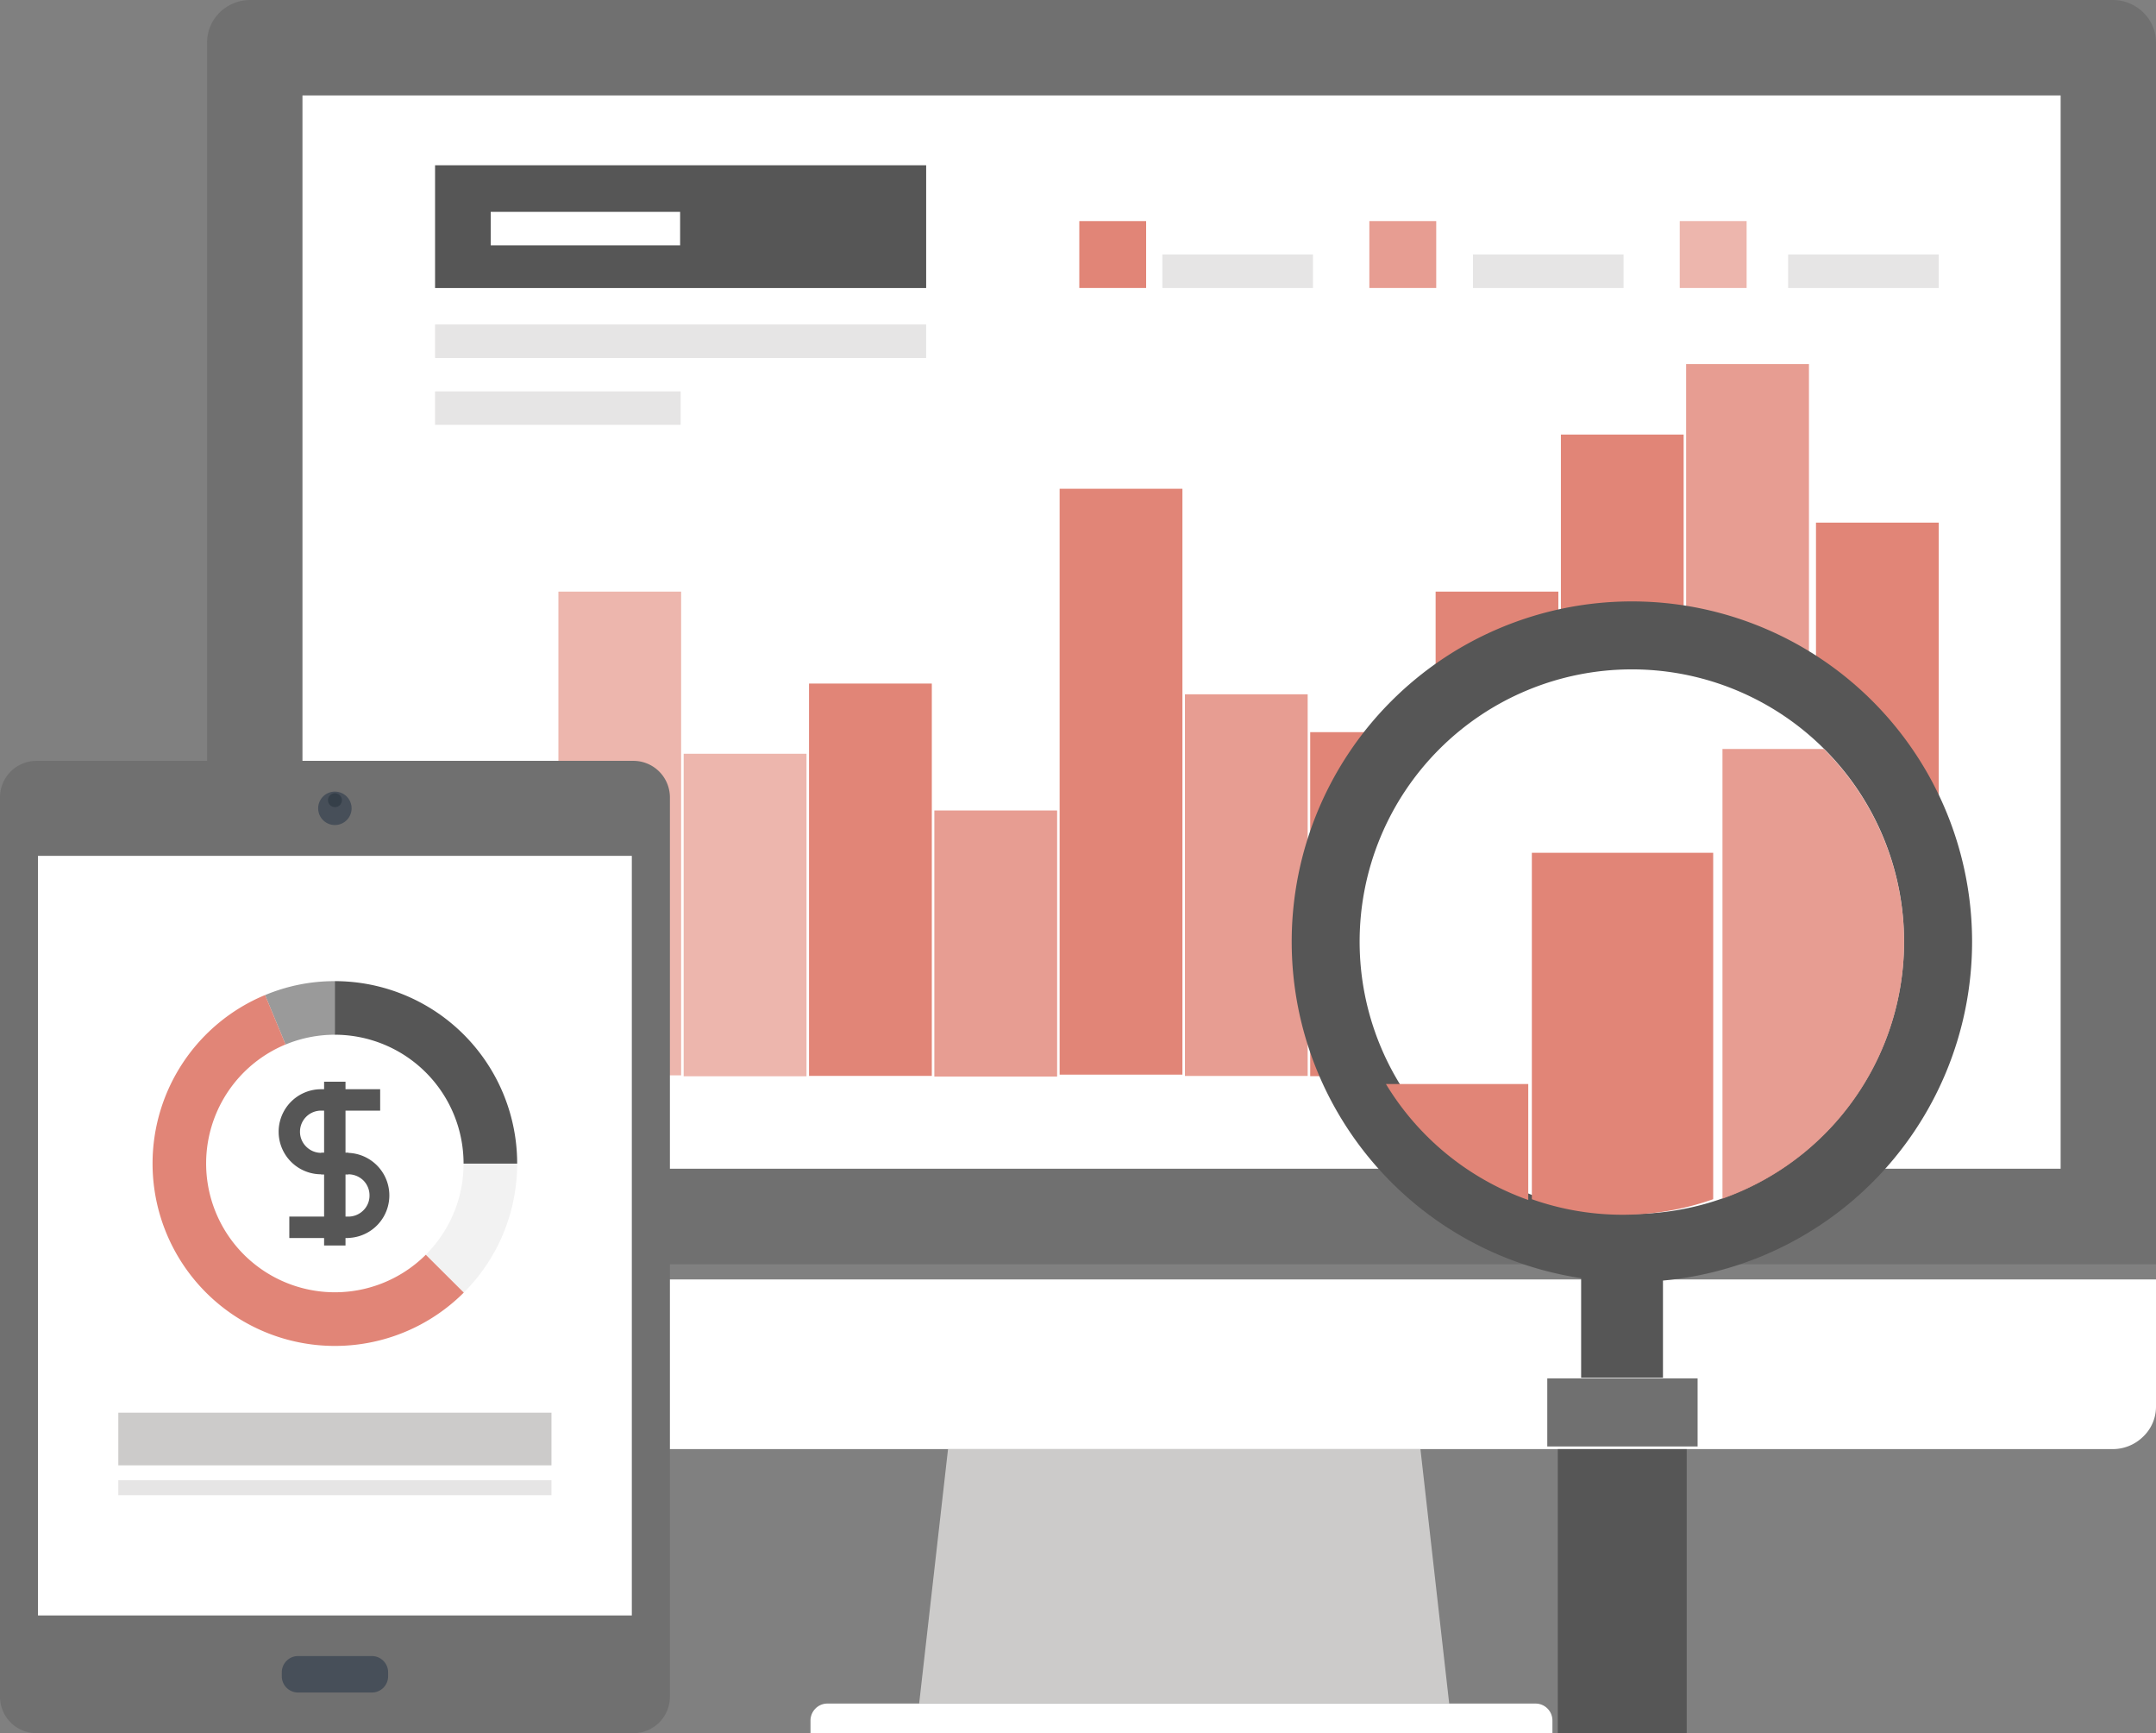 <svg xmlns="http://www.w3.org/2000/svg" viewBox="0 0 134.356 107.981">
  <rect x="0" y="0" width="134.356" height="107.981" fill="#808080" stroke="none"/>
  <defs>
    <style>
      .cls-1 {
        fill: #cccbca;
      }

      .cls-2 {
        fill: #fff;
      }

      .cls-13, .cls-3 {
        fill: #707070;
      }

      .cls-4 {
        fill: #ff916e;
      }

      .cls-5, .cls-6, .cls-7 {
        fill: #e18577;
      }

      .cls-5 {
        opacity: 0.6;
      }

      .cls-7 {
        opacity: 0.8;
      }

      .cls-8 {
        fill: #e6e5e5;
      }

      .cls-9 {
        fill: #565656;
      }

      .cls-10 {
        fill: #474f59;
      }

      .cls-11 {
        fill: #353f49;
      }

      .cls-12 {
        fill: #f2f2f2;
      }

      .cls-13 {
        opacity: 0.7;
      }
    </style>
  </defs>
  <g id="icon_analytics" data-name="icon analytics" transform="translate(-4.748 -32.927)">
    <path id="Path_2270" data-name="Path 2270" class="cls-1" d="M233.045,393.268H200.014l1.8-15.85h29.439Z" transform="translate(-137.987 -254.209)"/>
    <g id="Group_872" data-name="Group 872" transform="translate(17.649 112.638)">
      <path id="Path_2271" data-name="Path 2271" class="cls-2" d="M223.864,433H177.628v-.787a1.061,1.061,0,0,1,.311-.751,1.039,1.039,0,0,1,.746-.309h44.126a1.048,1.048,0,0,1,.743.309,1.059,1.059,0,0,1,.309.751V433Z" transform="translate(-140.021 -404.729)"/>
      <path id="Path_2272" data-name="Path 2272" class="cls-2" d="M175.942,349.516a2.573,2.573,0,0,1-.8,1.864,2.7,2.7,0,0,1-1.905.777H57.183a2.713,2.713,0,0,1-1.9-.777,2.589,2.589,0,0,1-.791-1.864v-7.929H175.942v7.929Z" transform="translate(-54.487 -341.587)"/>
    </g>
    <path id="Path_2273" data-name="Path 2273" class="cls-3" d="M175.942,77.229a2.6,2.6,0,0,0-.8-1.872,2.714,2.714,0,0,0-1.905-.77H57.183a2.726,2.726,0,0,0-1.9.77,2.613,2.613,0,0,0-.791,1.872v76.124H175.942V77.229Z" transform="translate(-36.838 -41.66)"/>
    <rect id="Rectangle_5890" data-name="Rectangle 5890" class="cls-2" width="109.564" height="66.868" transform="translate(23.597 38.872)"/>
    <rect id="Rectangle_5891" data-name="Rectangle 5891" class="cls-4" width="7.654" height="11.05" transform="translate(31.736 88.97)"/>
    <rect id="Rectangle_5892" data-name="Rectangle 5892" class="cls-5" width="7.648" height="30.137" transform="translate(39.546 69.785)"/>
    <rect id="Rectangle_5893" data-name="Rectangle 5893" class="cls-5" width="7.654" height="20.093" transform="translate(47.353 79.887)"/>
    <rect id="Rectangle_5894" data-name="Rectangle 5894" class="cls-6" width="7.652" height="24.444" transform="translate(55.164 75.513)"/>
    <rect id="Rectangle_5895" data-name="Rectangle 5895" class="cls-7" width="7.651" height="16.576" transform="translate(62.974 83.421)"/>
    <rect id="Rectangle_5896" data-name="Rectangle 5896" class="cls-6" width="7.652" height="36.501" transform="translate(70.781 63.377)"/>
    <rect id="Rectangle_5897" data-name="Rectangle 5897" class="cls-7" width="7.648" height="23.777" transform="translate(78.591 76.183)"/>
    <rect id="Rectangle_5898" data-name="Rectangle 5898" class="cls-6" width="7.656" height="21.432" transform="translate(86.396 78.541)"/>
    <rect id="Rectangle_5899" data-name="Rectangle 5899" class="cls-6" width="7.649" height="30.137" transform="translate(94.212 69.785)"/>
    <rect id="Rectangle_5900" data-name="Rectangle 5900" class="cls-6" width="7.649" height="39.849" transform="translate(102.019 60.001)"/>
    <rect id="Rectangle_5901" data-name="Rectangle 5901" class="cls-7" width="7.654" height="44.2" transform="translate(109.823 55.61)"/>
    <g id="Group_873" data-name="Group 873" transform="translate(72.007 46.701)">
      <rect id="Rectangle_5902" data-name="Rectangle 5902" class="cls-6" width="7.651" height="33.987" transform="translate(45.908 18.786)"/>
      <rect id="Rectangle_5903" data-name="Rectangle 5903" class="cls-6" width="4.165" height="4.168"/>
    </g>
    <rect id="Rectangle_5904" data-name="Rectangle 5904" class="cls-8" width="9.387" height="2.086" transform="translate(77.182 48.784)"/>
    <rect id="Rectangle_5905" data-name="Rectangle 5905" class="cls-7" width="4.168" height="4.168" transform="translate(90.082 46.701)"/>
    <rect id="Rectangle_5906" data-name="Rectangle 5906" class="cls-8" width="9.386" height="2.086" transform="translate(96.538 48.784)"/>
    <rect id="Rectangle_5907" data-name="Rectangle 5907" class="cls-5" width="4.168" height="4.168" transform="translate(109.425 46.701)"/>
    <rect id="Rectangle_5908" data-name="Rectangle 5908" class="cls-8" width="9.39" height="2.086" transform="translate(116.178 48.784)"/>
    <rect id="Rectangle_5909" data-name="Rectangle 5909" class="cls-9" width="30.604" height="7.649" transform="translate(31.86 43.223)"/>
    <rect id="Rectangle_5910" data-name="Rectangle 5910" class="cls-2" width="11.803" height="2.086" transform="translate(35.328 46.126)"/>
    <g id="Group_874" data-name="Group 874" transform="translate(31.86 53.143)">
      <rect id="Rectangle_5911" data-name="Rectangle 5911" class="cls-8" width="30.604" height="2.086"/>
      <rect id="Rectangle_5912" data-name="Rectangle 5912" class="cls-8" width="15.303" height="2.086" transform="translate(0 4.168)"/>
    </g>
    <rect id="Rectangle_5913" data-name="Rectangle 5913" class="cls-9" width="5.099" height="6.222" transform="translate(103.28 112.539)"/>
    <path id="Path_2274" data-name="Path 2274" class="cls-9" d="M317.318,220.975a21.2,21.2,0,1,1-21.206-21.206A21.2,21.2,0,0,1,317.318,220.975Z" transform="translate(-189.675 -129.373)"/>
    <path id="Path_2275" data-name="Path 2275" class="cls-2" d="M323.209,231.112a16.964,16.964,0,1,1-16.964-16.964A16.961,16.961,0,0,1,323.209,231.112Z" transform="translate(-199.805 -139.518)"/>
    <rect id="Rectangle_5914" data-name="Rectangle 5914" class="cls-9" width="8.033" height="17.699" transform="translate(101.826 123.209)"/>
    <rect id="Rectangle_5915" data-name="Rectangle 5915" class="cls-3" width="9.368" height="4.243" transform="translate(101.17 118.801)"/>
    <path id="Path_2276" data-name="Path 2276" class="cls-6" d="M297.547,301.37a17.012,17.012,0,0,0,8.87,7.226V301.37Z" transform="translate(-206.432 -200.908)"/>
    <path id="Path_2277" data-name="Path 2277" class="cls-6" d="M327.614,252.7v21.583a16.99,16.99,0,0,0,11.3,0V252.7Z" transform="translate(-227.405 -166.643)"/>
    <path id="Path_2278" data-name="Path 2278" class="cls-7" d="M372.253,230.892h-6.318v28.02a16.963,16.963,0,0,0,6.318-28.02Z" transform="translate(-253.847 -151.303)"/>
    <path id="Path_2279" data-name="Path 2279" class="cls-3" d="M10.755,234.337a2.275,2.275,0,0,1,2.271-2.272H50.233a2.277,2.277,0,0,1,2.269,2.272v56.037a2.275,2.275,0,0,1-2.269,2.269H13.026a2.273,2.273,0,0,1-2.271-2.269Z" transform="translate(-6.007 -151.736)"/>
    <g id="Group_875" data-name="Group 875" transform="translate(22.309 82.246)">
      <path id="Path_2280" data-name="Path 2280" class="cls-10" d="M71.293,423.4a1.012,1.012,0,0,1-1.01-1.009v-.25a1.014,1.014,0,0,1,1.01-1.012H75.9a1.014,1.014,0,0,1,1.009,1.012v.25A1.012,1.012,0,0,1,75.9,423.4Z" transform="translate(-70.283 -367.273)"/>
      <path id="Path_2281" data-name="Path 2281" class="cls-10" d="M79.029,240.644a1.041,1.041,0,0,1,0-2.082,1.041,1.041,0,1,1,0,2.082Z" transform="translate(-75.721 -238.562)"/>
    </g>
    <circle id="Ellipse_485" data-name="Ellipse 485" class="cls-11" cx="0.434" cy="0.434" r="0.434" transform="translate(25.187 82.346)"/>
    <rect id="Rectangle_5916" data-name="Rectangle 5916" class="cls-2" width="37.008" height="47.324" transform="translate(7.114 86.248)"/>
    <rect id="Rectangle_5917" data-name="Rectangle 5917" class="cls-8" width="26.993" height="0.93" transform="translate(12.121 125.15)"/>
    <rect id="Rectangle_5918" data-name="Rectangle 5918" class="cls-1" width="26.993" height="3.28" transform="translate(12.121 120.94)"/>
    <g id="Group_1120" data-name="Group 1120" transform="translate(14.248 94.054)">
      <g id="Group_1119" data-name="Group 1119" transform="translate(7.86 6.265)">
        <path id="Path_3542" data-name="Path 3542" class="cls-9" d="M142.691,254.642h-1.7a2.65,2.65,0,1,1,0-5.3h3.677v1.334h-3.677a1.312,1.312,0,0,0-1.319,1.311,1.3,1.3,0,0,0,.385.931,1.32,1.32,0,0,0,.934.389h1.7Z" transform="translate(-138.337 -248.874)"/>
        <path id="Path_3543" data-name="Path 3543" class="cls-9" d="M145.314,274.159H141.63v-1.335h3.684a1.322,1.322,0,0,0,.935-.393,1.281,1.281,0,0,0,.379-.923,1.313,1.313,0,0,0-.377-.931,1.339,1.339,0,0,0-.936-.388h-1.7v-1.335h1.7a2.652,2.652,0,0,1,0,5.3Z" transform="translate(-140.961 -264.42)"/>
        <rect id="Rectangle_6719" data-name="Rectangle 6719" class="cls-9" width="1.334" height="10.204" transform="translate(2.837 0)"/>
      </g>
      <path id="Path_3544" data-name="Path 3544" class="cls-12" d="M185.837,272.15a7.993,7.993,0,0,1-2.351,5.671l2.363,2.365a11.333,11.333,0,0,0,3.329-8.036Z" transform="translate(-166.449 -260.781)"/>
      <path id="Path_3545" data-name="Path 3545" class="cls-9" d="M155.565,219.559a8.028,8.028,0,0,1,8.025,8.029v0h3.341a11.368,11.368,0,0,0-11.368-11.368v3.338h0Z" transform="translate(-144.202 -216.221)"/>
      <path id="Path_3546" data-name="Path 3546" class="cls-13" d="M138.529,219.555v-3.338a11.166,11.166,0,0,0-4.344.869l1.276,3.08A8.031,8.031,0,0,1,138.529,219.555Z" transform="translate(-127.168 -216.217)"/>
      <path id="Path_3547" data-name="Path 3547" class="cls-6" d="M116.7,236.671a8.026,8.026,0,1,1-8.74-13.1l-1.276-3.08a11.364,11.364,0,1,0,12.383,18.538Z" transform="translate(-99.665 -219.626)"/>
    </g>
  </g>
</svg>
